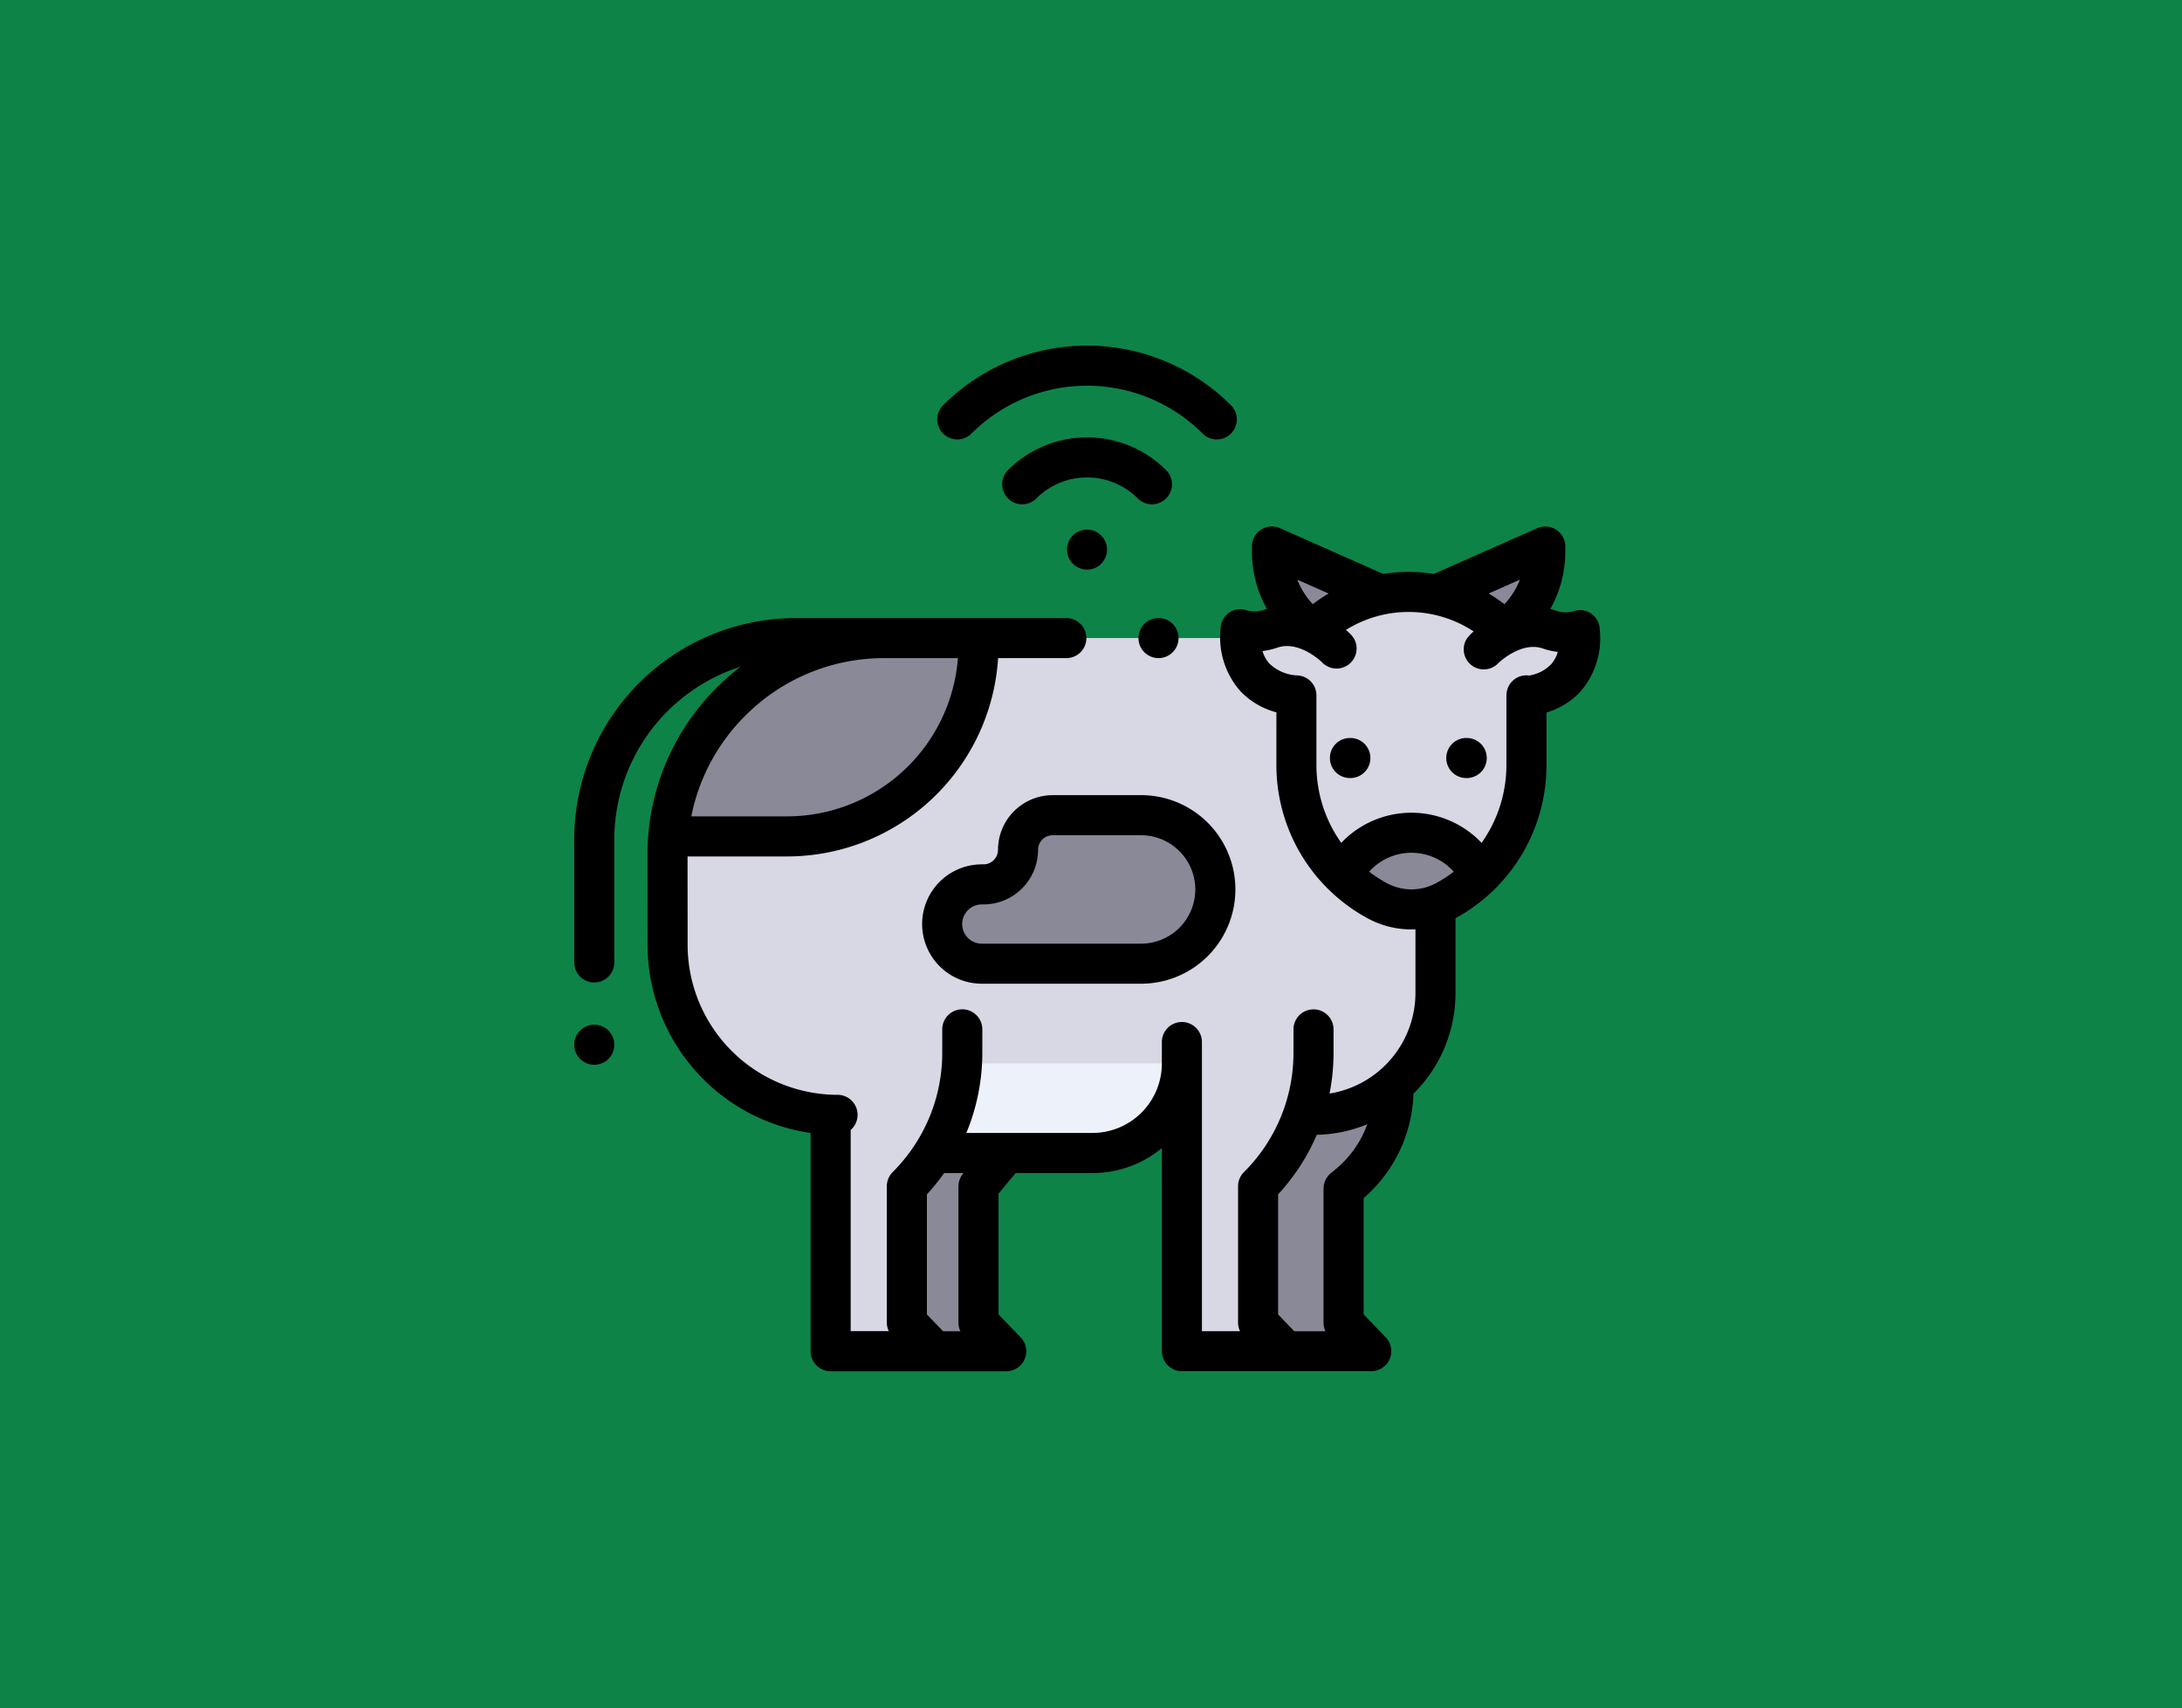 <svg xmlns="http://www.w3.org/2000/svg" width="210" height="164.427" viewBox="0 0 210 164.427">
  <rect x="0" y="0" width="210" height="164.427" fill="#333333" stroke="none"/>
  <g id="Grupo_1119485" data-name="Grupo 1119485" transform="translate(-180.051 -7090)">
    <rect id="BG" width="210" height="164.427" transform="translate(180.051 7090)" fill="#0d8449" opacity="0.996"/>
    <g id="Grupo_1119484" data-name="Grupo 1119484" transform="translate(235.316 7123.264)">
      <g id="Grupo_1119481" data-name="Grupo 1119481" transform="translate(31.619 65.809)">
        <path id="Trazado_916918" data-name="Trazado 916918" d="M360,341.334v2.225a18.211,18.211,0,0,1-5.334,12.877h0v13.11l2.667,2.763h-10V342.555Z" transform="translate(-311.989 -341.334)" fill="#898998"/>
        <path id="Trazado_916919" data-name="Trazado 916919" d="M176.668,341.334v2.225a18.211,18.211,0,0,1-5.334,12.877h0v13.11L174,372.31H164V343.765Z" transform="translate(-164 -341.334)" fill="#898998"/>
      </g>
      <path id="Trazado_916920" data-name="Trazado 916920" d="M67.438,146h37.843a15.193,15.193,0,0,1,15.193,15.193V179.94a11.946,11.946,0,0,1-11.946,11.946h-.81a18.207,18.207,0,0,1-4.316,6.876v13.11l2.667,2.763h-10v-22.75H94.51a8.6,8.6,0,0,1-7.052,3.674H72.148a18.2,18.2,0,0,1-2.551,3.2v13.11l2.667,2.763h-10v-22.75h-.231A15.461,15.461,0,0,1,46.571,176.44l-.009-9.54A20.876,20.876,0,0,1,67.438,146Z" transform="translate(-37.585 -117.852)" fill="#d8d8e4"/>
      <path id="Trazado_916921" data-name="Trazado 916921" d="M203.192,358.4h0a8.609,8.609,0,0,1-8.609,8.609h-15.31l3.39-8.609h20.529" transform="translate(-144.71 -289.305)" fill="#edf2fa"/>
      <g id="Grupo_1119482" data-name="Grupo 1119482" transform="translate(9.054 19.335)">
        <path id="Trazado_916922" data-name="Trazado 916922" d="M46.963,165.088A20.877,20.877,0,0,1,67.762,146h9.5l-.445.672h0A18.415,18.415,0,0,1,58.4,165.088H46.963Z" transform="translate(-46.963 -137.187)" fill="#898998"/>
        <path id="Trazado_916923" data-name="Trazado 916923" d="M202.813,234.417H194.3a3.33,3.33,0,0,0-3.33,3.33h0a3.33,3.33,0,0,1-3.33,3.33h-.157a3.816,3.816,0,0,0-3.816,3.816h0a3.816,3.816,0,0,0,3.816,3.816h15.33a7.146,7.146,0,0,0,7.146-7.146h0A7.146,7.146,0,0,0,202.813,234.417Z" transform="translate(-157.311 -208.556)" fill="#898998"/>
        <path id="Trazado_916924" data-name="Trazado 916924" d="M352.523,108.583h0a9.37,9.37,0,0,1-4.217-7.826v-.475l9.867,4.374Z" transform="translate(-290.208 -100.282)" fill="#898998"/>
      </g>
      <path id="Trazado_916925" data-name="Trazado 916925" d="M332.606,126.555l.019.006a4.758,4.758,0,0,0,2.9-.081,5.368,5.368,0,0,1,4.13.38l.461-.724a13.326,13.326,0,0,1,17.307,0l.912.74a5.3,5.3,0,0,1,3.98-.31,4.759,4.759,0,0,0,2.9.081l.019-.006c.33,5.52-4.03,6.239-5.121,6.333v6.633a14.853,14.853,0,0,1-7.751,13.045h0a6.94,6.94,0,0,1-6.637,0h0a14.853,14.853,0,0,1-7.751-13.045v-6.619h-.245l-.031-.1C336.559,132.781,332.279,132.028,332.606,126.555Z" transform="translate(-268.466 -99.24)" fill="#d8d8e4"/>
      <g id="Grupo_1119483" data-name="Grupo 1119483" transform="translate(73.966 19.335)">
        <path id="Trazado_916926" data-name="Trazado 916926" d="M383.647,247.243a7.379,7.379,0,0,1,13.22,0,14.841,14.841,0,0,1-3.292,2.436h0a6.94,6.94,0,0,1-6.637,0h0A14.839,14.839,0,0,1,383.647,247.243Z" transform="translate(-383.647 -215.601)" fill="#898998"/>
        <path id="Trazado_916927" data-name="Trazado 916927" d="M439.188,108.583h0a9.37,9.37,0,0,0,4.217-7.826v-.475l-9.867,4.374Z" transform="translate(-423.919 -100.282)" fill="#898998"/>
      </g>
      <path id="Trazado_916928" data-name="Trazado 916928" d="M282.235,139.292a1.927,1.927,0,1,1,1.363.565A1.934,1.934,0,0,1,282.235,139.292Z" transform="translate(-227.365 -109.78)"/>
      <path id="Trazado_916929" data-name="Trazado 916929" d="M0,120.4V132.24a1.928,1.928,0,0,0,3.856,0V120.4a17.479,17.479,0,0,1,12.158-16.627,23.18,23.18,0,0,0-2.295,2.012,22.653,22.653,0,0,0-6.67,16.142l.008,8.644A18.317,18.317,0,0,0,22.75,148.652v21.007a1.928,1.928,0,0,0,1.928,1.928h16.9a1.928,1.928,0,0,0,1.387-3.267l-2.126-2.2V154.482l1.642-1.972h7.394a10.487,10.487,0,0,0,6.681-2.4v19.543a1.928,1.928,0,0,0,1.928,1.928H76.714A1.928,1.928,0,0,0,78.1,168.32l-2.126-2.2v-11.2a13.841,13.841,0,0,0,4.795-10.047,13.624,13.624,0,0,0,4.048-9.7v-7.192a16.771,16.771,0,0,0,8.756-14.738v-5.057a7.324,7.324,0,0,0,3.221-1.967,7.819,7.819,0,0,0,1.9-6.056,1.915,1.915,0,0,0-.836-1.512,1.86,1.86,0,0,0-1.668-.213,2.856,2.856,0,0,1-1.711-.059c-.178-.061-.359-.112-.54-.158a11.284,11.284,0,0,0,1.445-5.534v-.475a1.928,1.928,0,0,0-2.709-1.763L82.8,94.82c-.021.009-.04.02-.06.03a14.968,14.968,0,0,0-4.882,0c-.02-.01-.039-.021-.06-.03l-9.867-4.374a1.928,1.928,0,0,0-2.709,1.763v.475a11.282,11.282,0,0,0,1.444,5.532c-.079.024-.159.047-.238.075a2.85,2.85,0,0,1-1.71.059,1.858,1.858,0,0,0-1.67.212,1.915,1.915,0,0,0-.836,1.512,7.819,7.819,0,0,0,1.9,6.056,7.394,7.394,0,0,0,3.466,2.039v5.072a16.771,16.771,0,0,0,8.757,14.739,8.86,8.86,0,0,0,4.24,1.084c.129,0,.257-.006.386-.012v6.119a9.825,9.825,0,0,1-8.269,9.688,20.334,20.334,0,0,0,.386-3.951v-2.225a1.928,1.928,0,1,0-3.856,0v2.225a16.176,16.176,0,0,1-4.769,11.514,1.929,1.929,0,0,0-.565,1.363v13.11a1.928,1.928,0,0,0,.19.835H60.411V139.9a1.928,1.928,0,1,0-3.856,0v2.07a6.688,6.688,0,0,1-6.681,6.681H37.737a20.108,20.108,0,0,0,1.538-7.747v-2.225a1.928,1.928,0,1,0-3.856,0v2.225a16.174,16.174,0,0,1-2.445,8.585c-.014.021-.027.042-.04.064a16.408,16.408,0,0,1-2.284,2.865,1.928,1.928,0,0,0-.565,1.363v13.11a1.928,1.928,0,0,0,.19.835H26.606V148.363a1.926,1.926,0,0,0-1.263-3.382,14.448,14.448,0,0,1-14.429-14.415l-.008-8.527h9.589a20.368,20.368,0,0,0,20.3-19.087h6.567a1.928,1.928,0,1,0,0-3.856H21.3A21.328,21.328,0,0,0,0,120.4Zm78.179,4.194a12.952,12.952,0,0,1-1.671-1.086c.07-.078.139-.156.214-.23a5.457,5.457,0,0,1,7.709,0c.074.074.145.151.215.229a12.942,12.942,0,0,1-1.673,1.087A4.994,4.994,0,0,1,78.179,124.593ZM72.605,96.734a15.224,15.224,0,0,0-1.527,1.024A7.4,7.4,0,0,1,69.59,95.4ZM91.014,95.4a7.407,7.407,0,0,1-1.488,2.36A15.258,15.258,0,0,0,88,96.734Zm-1.3,11.138v6.705a12.914,12.914,0,0,1-2.391,7.49c-.057-.06-.11-.122-.169-.181a9.318,9.318,0,0,0-13.162,0c-.058.058-.115.118-.171.178a12.915,12.915,0,0,1-2.39-7.487v-6.705a1.927,1.927,0,0,0-1.914-1.927h0a4.121,4.121,0,0,1-2.61-1.132,3.052,3.052,0,0,1-.664-1.212,6.839,6.839,0,0,0,1.44-.328c1.959-.674,3.981,1.125,4.257,1.383l.021.022a1.929,1.929,0,0,0,3.12-2.207,2.468,2.468,0,0,0-.433-.556q.037.033.071.067-.039-.04-.08-.077c-.11-.111-.235-.223-.366-.336a11.385,11.385,0,0,1,12.286.146c-.1.091-.2.181-.291.271-.029.027-.058.054-.086.083.023-.023.046-.046.072-.068l-.068.071h0a2.286,2.286,0,0,0-.364.484,1.929,1.929,0,0,0,3.119,2.207l.021-.022c.276-.258,2.3-2.057,4.257-1.383a6.809,6.809,0,0,0,1.44.328A3.054,3.054,0,0,1,94,103.562a3.8,3.8,0,0,1-2.093,1.065,1.915,1.915,0,0,0-2.186,1.909Zm-17.6,47.474V166.9a1.928,1.928,0,0,0,.19.835H69.3l-1.558-1.614V154.561a20.064,20.064,0,0,0,3.721-5.732,13.577,13.577,0,0,0,4.863-1.014,10.014,10.014,0,0,1-3.068,4.345l-.439.361A1.929,1.929,0,0,0,72.119,154.01Zm-35.138-.225V166.9a1.928,1.928,0,0,0,.19.835H35.5l-1.558-1.614V154.561a20.323,20.323,0,0,0,1.66-2.05h1.861l-.034.041A1.928,1.928,0,0,0,36.981,153.785ZM16.447,108.508a18.823,18.823,0,0,1,13.406-5.557h7.076a16.506,16.506,0,0,1-16.435,15.231H11.267A18.813,18.813,0,0,1,16.447,108.508Z" transform="translate(0 -72.873)"/>
      <path id="Trazado_916930" data-name="Trazado 916930" d="M379.2,199.728h-.04a1.928,1.928,0,0,1,0-3.856h.04a1.928,1.928,0,0,1,0,3.856Z" transform="translate(-304.504 -158.108)"/>
      <path id="Trazado_916931" data-name="Trazado 916931" d="M437.286,199.728h-.04a1.928,1.928,0,0,1,0-3.856h.04a1.928,1.928,0,0,1,0,3.856Z" transform="translate(-351.391 -158.108)"/>
      <path id="Trazado_916932" data-name="Trazado 916932" d="M1.928,339a1.928,1.928,0,1,1-1.363,3.291A1.928,1.928,0,0,1,1.928,339Z" transform="translate(0 -273.642)"/>
      <path id="Trazado_916933" data-name="Trazado 916933" d="M194.741,224.417h-8.513a5.264,5.264,0,0,0-5.258,5.258,1.4,1.4,0,0,1-1.4,1.4h-.157a5.744,5.744,0,1,0,0,11.488h15.33a9.074,9.074,0,1,0,0-18.148Zm5.218,9.074a5.224,5.224,0,0,1-5.218,5.218h-15.33a1.888,1.888,0,1,1,0-3.777h.157a5.264,5.264,0,0,0,5.258-5.258,1.4,1.4,0,0,1,1.4-1.4h8.513A5.224,5.224,0,0,1,199.959,233.491Z" transform="translate(-140.185 -181.149)"/>
      <path id="Trazado_916934" data-name="Trazado 916934" d="M215.543,52.243a1.928,1.928,0,0,1-1.363-3.291,10.758,10.758,0,0,1,15.214,0,1.928,1.928,0,0,1-2.727,2.727,6.9,6.9,0,0,0-9.761,0A1.924,1.924,0,0,1,215.543,52.243Z" transform="translate(-172.431 -36.97)"/>
      <path id="Trazado_916935" data-name="Trazado 916935" d="M206.769,8.465a15.732,15.732,0,0,0-22.249,0,1.928,1.928,0,0,1-2.727-2.727,19.588,19.588,0,0,1,27.7,0,1.928,1.928,0,1,1-2.727,2.727Z" transform="translate(-146.289 0)"/>
      <path id="Trazado_916936" data-name="Trazado 916936" d="M246,93.738a1.925,1.925,0,1,1,.565,1.365A1.942,1.942,0,0,1,246,93.738Z" transform="translate(-198.572 -74.109)"/>
    </g>
  </g>
</svg>
